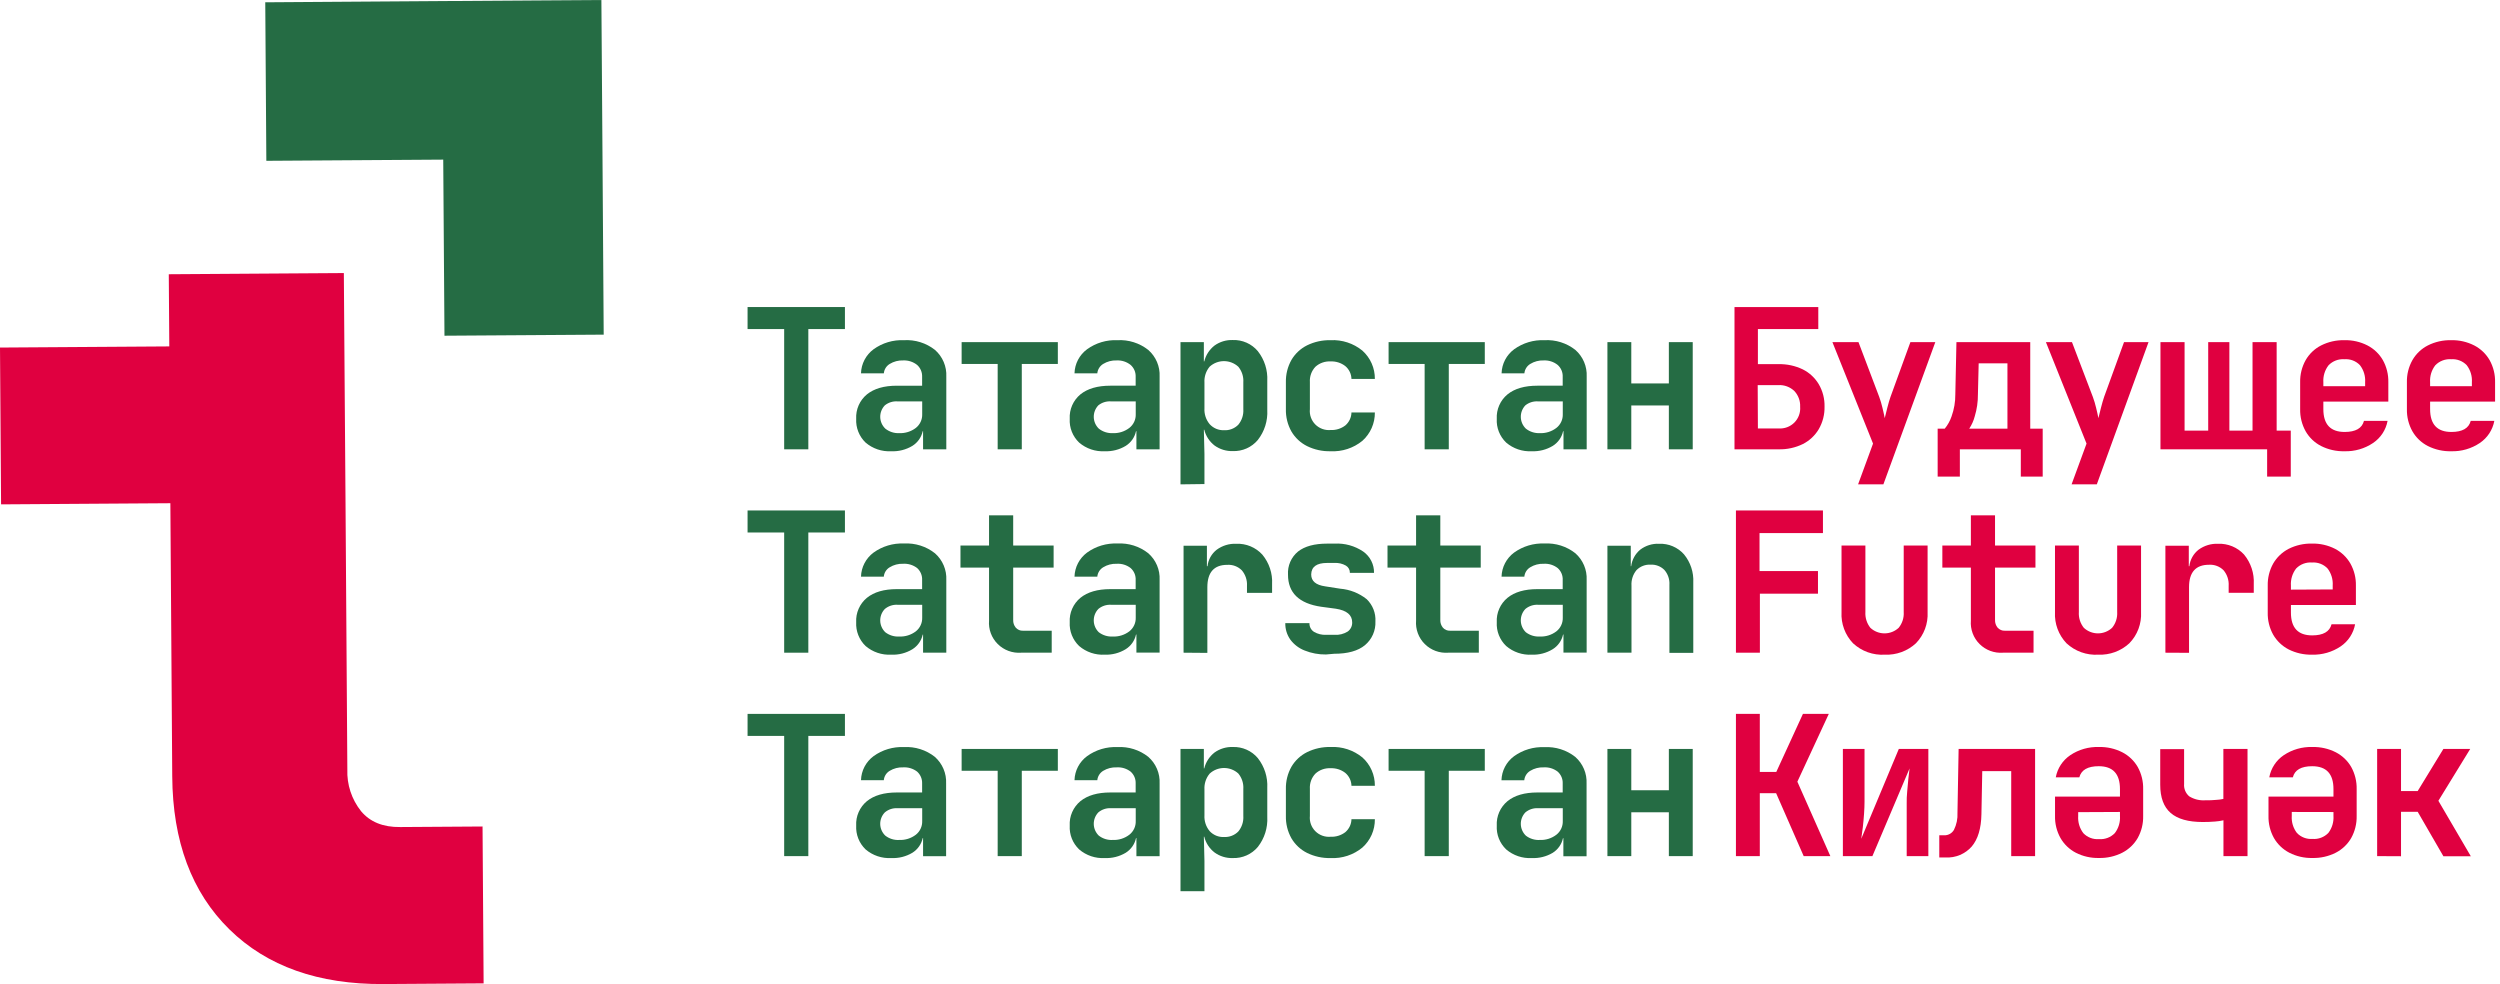 <svg width="381" height="150" viewBox="0 0 381 150" fill="none" xmlns="http://www.w3.org/2000/svg">
<g clip-path="url(#clip0_38_1915)">
<path d="M52.657 76.527L52.935 117.266C52.849 119.567 53.59 121.823 55.027 123.628C56.398 125.27 58.389 126.075 61 126.042L73.54 125.958L73.703 149.867L58.496 149.97C48.535 150.042 40.687 147.262 34.951 141.628C29.215 135.994 26.314 128.221 26.249 118.31L25.964 76.69L0.164 76.865L0 52.968L25.801 52.793L25.722 41.795L52.402 41.614L52.481 52.612" fill="#E00040"/>
<path d="M67.385 0.163L40.426 0.35L40.59 24.507L67.549 24.326L67.737 51.163L92.003 51L91.822 24.157L91.652 0L67.385 0.163Z" fill="#256C44"/>
<path d="M119.508 68.475V50.149H113.929V46.793H128.767V50.149H123.189V68.475H119.508Z" fill="#256C44"/>
<path d="M135.825 68.77C134.399 68.849 132.997 68.376 131.914 67.448C131.429 66.982 131.05 66.417 130.804 65.792C130.557 65.168 130.447 64.497 130.483 63.827C130.446 63.122 130.574 62.418 130.858 61.771C131.142 61.125 131.575 60.553 132.12 60.102C133.212 59.221 134.73 58.781 136.674 58.781H140.531V57.428C140.545 57.09 140.485 56.752 140.354 56.439C140.223 56.126 140.025 55.846 139.773 55.618C139.171 55.139 138.414 54.894 137.644 54.929C136.921 54.901 136.205 55.088 135.589 55.467C135.338 55.618 135.127 55.826 134.972 56.073C134.818 56.321 134.723 56.601 134.697 56.891H131.217C131.236 56.176 131.419 55.474 131.751 54.84C132.083 54.205 132.556 53.653 133.133 53.227C134.474 52.259 136.105 51.772 137.76 51.845C139.468 51.743 141.154 52.272 142.495 53.33C143.07 53.836 143.523 54.465 143.821 55.169C144.119 55.873 144.255 56.635 144.217 57.398V68.475H140.676V65.71H140.622C140.523 66.171 140.332 66.608 140.06 66.993C139.788 67.379 139.441 67.706 139.039 67.956C138.072 68.537 136.954 68.821 135.825 68.77ZM137.038 66.012C137.948 66.05 138.842 65.77 139.567 65.221C139.883 64.973 140.136 64.654 140.305 64.29C140.475 63.926 140.556 63.528 140.543 63.127V61.171H136.777C136.081 61.122 135.392 61.338 134.849 61.775C134.386 62.255 134.134 62.899 134.147 63.564C134.161 64.23 134.44 64.863 134.922 65.324C135.52 65.8 136.272 66.045 137.038 66.012Z" fill="#256C44"/>
<path d="M152.045 68.475V55.467H146.552V52.141H161.214V55.467H155.72V68.475H152.045Z" fill="#256C44"/>
<path d="M168.369 68.77C166.942 68.85 165.54 68.376 164.458 67.448C163.971 66.983 163.592 66.418 163.345 65.793C163.098 65.168 162.989 64.497 163.027 63.827C162.988 63.122 163.115 62.419 163.398 61.772C163.681 61.125 164.113 60.553 164.658 60.102C165.749 59.221 167.269 58.78 169.218 58.78H173.074V57.428C173.089 57.089 173.029 56.751 172.897 56.437C172.764 56.124 172.564 55.844 172.31 55.617C171.709 55.136 170.952 54.891 170.182 54.929C169.456 54.9 168.738 55.087 168.12 55.467C167.871 55.62 167.661 55.828 167.507 56.075C167.352 56.322 167.257 56.601 167.229 56.891H163.754C163.774 56.176 163.956 55.474 164.288 54.839C164.62 54.205 165.093 53.653 165.67 53.227C167.011 52.258 168.642 51.771 170.297 51.845C171.993 51.75 173.665 52.279 174.996 53.33C175.573 53.835 176.028 54.463 176.327 55.167C176.626 55.872 176.762 56.634 176.724 57.398V68.475H173.189V65.71H173.129C173.031 66.171 172.841 66.607 172.57 66.993C172.299 67.378 171.953 67.706 171.552 67.956C170.594 68.531 169.487 68.815 168.369 68.77ZM169.581 66.012C170.489 66.051 171.382 65.771 172.104 65.221C172.422 64.974 172.677 64.655 172.847 64.291C173.018 63.927 173.1 63.528 173.086 63.127V61.171H169.315C168.618 61.122 167.929 61.338 167.386 61.774C166.926 62.256 166.676 62.899 166.69 63.564C166.703 64.228 166.98 64.861 167.459 65.324C168.057 65.798 168.806 66.042 169.569 66.012H169.581Z" fill="#256C44"/>
<path d="M179.908 73.817V52.141H183.467V55.081H183.528C183.761 54.124 184.31 53.274 185.086 52.666C185.895 52.082 186.877 51.785 187.875 51.821C188.598 51.795 189.318 51.934 189.979 52.227C190.64 52.52 191.225 52.959 191.689 53.511C192.707 54.803 193.22 56.417 193.133 58.056V62.481C193.223 64.129 192.71 65.755 191.689 67.056C191.225 67.608 190.64 68.048 189.979 68.341C189.318 68.633 188.598 68.772 187.875 68.746C186.884 68.775 185.91 68.478 185.104 67.901C184.32 67.297 183.764 66.446 183.528 65.487H183.467L183.558 69.199V73.769L179.908 73.817ZM186.535 65.565C186.937 65.589 187.339 65.527 187.714 65.383C188.09 65.24 188.43 65.018 188.712 64.732C189.265 64.067 189.541 63.216 189.482 62.354V58.255C189.54 57.396 189.264 56.547 188.712 55.883C188.117 55.339 187.338 55.036 186.529 55.036C185.721 55.036 184.942 55.339 184.346 55.883C183.787 56.56 183.505 57.423 183.558 58.298V62.221C183.506 63.096 183.787 63.959 184.346 64.636C184.621 64.941 184.959 65.182 185.337 65.343C185.715 65.504 186.124 65.579 186.535 65.565Z" fill="#256C44"/>
<path d="M202.774 68.77C201.535 68.8 200.308 68.531 199.196 67.986C198.202 67.489 197.374 66.715 196.813 65.758C196.231 64.719 195.94 63.544 195.97 62.354V58.255C195.941 57.068 196.232 55.894 196.813 54.857C197.374 53.9 198.202 53.126 199.196 52.63C200.308 52.085 201.535 51.816 202.774 51.845C204.533 51.754 206.263 52.32 207.625 53.432C208.232 53.977 208.717 54.644 209.045 55.389C209.373 56.134 209.538 56.941 209.529 57.754H205.963C205.955 57.377 205.866 57.005 205.702 56.665C205.537 56.325 205.302 56.023 205.011 55.781C204.373 55.293 203.583 55.045 202.78 55.08C202.36 55.057 201.939 55.118 201.543 55.258C201.146 55.397 200.781 55.614 200.47 55.895C200.175 56.206 199.949 56.574 199.804 56.976C199.659 57.378 199.598 57.805 199.627 58.231V62.354C199.583 62.779 199.634 63.208 199.777 63.611C199.919 64.014 200.149 64.38 200.45 64.684C200.752 64.988 201.117 65.222 201.519 65.369C201.922 65.516 202.352 65.573 202.78 65.535C203.589 65.574 204.387 65.326 205.029 64.835C205.315 64.589 205.546 64.287 205.707 63.947C205.868 63.607 205.955 63.237 205.963 62.861H209.529C209.538 63.675 209.373 64.481 209.045 65.227C208.717 65.972 208.232 66.639 207.625 67.183C206.263 68.295 204.533 68.861 202.774 68.77Z" fill="#256C44"/>
<path d="M217.114 68.475V55.467H211.621V52.141H226.282V55.467H220.795V68.475H217.114Z" fill="#256C44"/>
<path d="M233.45 68.77C232.023 68.85 230.621 68.376 229.539 67.448C229.052 66.983 228.673 66.418 228.426 65.793C228.179 65.168 228.07 64.497 228.108 63.827C228.07 63.122 228.198 62.418 228.483 61.771C228.767 61.125 229.199 60.553 229.745 60.102C230.83 59.221 232.352 58.78 234.299 58.78H238.155V57.428C238.17 57.089 238.11 56.751 237.978 56.437C237.845 56.124 237.645 55.844 237.391 55.617C236.792 55.138 236.037 54.893 235.269 54.929C234.543 54.9 233.825 55.087 233.207 55.467C232.958 55.62 232.748 55.828 232.594 56.075C232.439 56.322 232.344 56.601 232.316 56.891H228.841C228.861 56.176 229.043 55.474 229.375 54.839C229.707 54.205 230.18 53.653 230.757 53.227C232.098 52.259 233.729 51.772 235.384 51.845C237.082 51.75 238.756 52.279 240.089 53.33C240.664 53.836 241.117 54.465 241.415 55.169C241.713 55.873 241.849 56.635 241.811 57.398V68.475H238.276V65.71H238.216C238.118 66.171 237.928 66.607 237.657 66.993C237.386 67.378 237.04 67.706 236.639 67.955C235.679 68.532 234.57 68.816 233.45 68.77ZM234.662 66.012C235.57 66.051 236.463 65.771 237.185 65.221C237.503 64.974 237.758 64.655 237.928 64.291C238.099 63.927 238.181 63.528 238.167 63.126V61.171H234.396C233.699 61.123 233.011 61.339 232.467 61.774C232.007 62.256 231.757 62.899 231.771 63.564C231.784 64.228 232.061 64.861 232.54 65.324C233.141 65.799 233.895 66.044 234.662 66.012Z" fill="#256C44"/>
<path d="M244.971 68.475V52.141H248.609V58.436H254.333V52.141H257.971V68.475H254.333V61.792H248.609V68.475H244.971Z" fill="#256C44"/>
<path d="M264.338 68.475V46.793H277.108V50.149H267.903V55.497H271.044C272.328 55.466 273.6 55.742 274.755 56.3C275.764 56.806 276.606 57.59 277.181 58.558C277.785 59.591 278.09 60.772 278.06 61.968C278.088 63.171 277.784 64.359 277.181 65.403C276.606 66.374 275.764 67.162 274.755 67.672C273.607 68.232 272.34 68.507 271.062 68.475H264.338ZM267.903 65.294H271.044C271.487 65.328 271.932 65.265 272.348 65.112C272.765 64.958 273.143 64.716 273.456 64.403C273.77 64.089 274.011 63.712 274.164 63.297C274.317 62.882 274.378 62.439 274.343 61.998C274.364 61.557 274.297 61.116 274.143 60.701C273.99 60.286 273.755 59.906 273.451 59.584C273.13 59.278 272.749 59.041 272.332 58.887C271.914 58.733 271.47 58.666 271.026 58.69H267.873L267.903 65.294Z" fill="#E00040"/>
<path d="M283.171 73.817L285.451 67.605L279.26 52.141H283.232L286.391 60.483C286.589 61.023 286.753 61.576 286.882 62.137C287.04 62.776 287.155 63.308 287.234 63.724C287.331 63.308 287.464 62.776 287.628 62.137C287.792 61.497 287.955 60.929 288.113 60.483L291.145 52.141H294.941L287.028 73.817H283.171Z" fill="#E00040"/>
<path d="M295.299 72.634V65.324H296.384C296.84 64.767 297.191 64.133 297.421 63.453C297.808 62.376 298.001 61.24 297.991 60.096L298.161 52.141H309.409V65.324H311.307V72.634H307.972V68.475H298.682V72.634H295.299ZM300.089 65.324H305.934V55.376H301.55L301.435 60.096C301.445 61.233 301.281 62.365 300.95 63.453C300.776 64.118 300.494 64.75 300.113 65.324H300.089Z" fill="#E00040"/>
<path d="M315.709 73.817L317.989 67.605L311.798 52.141H315.769L318.947 60.483C319.147 61.023 319.313 61.576 319.444 62.137C319.602 62.776 319.717 63.308 319.796 63.724C319.893 63.308 320.026 62.776 320.19 62.137C320.353 61.497 320.517 60.929 320.669 60.483L323.701 52.141H327.436L319.553 73.817H315.709Z" fill="#E00040"/>
<path d="M345.511 72.634V68.475H329.255V52.141H332.929V65.626H336.531V52.141H339.757V65.626H343.286V52.141H346.961V65.626H349.113V72.634H345.511Z" fill="#E00040"/>
<path d="M357.293 68.771C356.056 68.801 354.831 68.525 353.728 67.968C352.744 67.463 351.929 66.685 351.381 65.728C350.806 64.698 350.517 63.533 350.544 62.354V58.255C350.517 57.079 350.806 55.916 351.381 54.887C351.929 53.93 352.744 53.152 353.728 52.648C354.831 52.09 356.056 51.815 357.293 51.845C358.515 51.815 359.724 52.091 360.81 52.648C361.789 53.156 362.602 53.933 363.151 54.887C363.722 55.917 364.009 57.079 363.981 58.255V61.201H354.079V62.354C354.079 64.672 355.165 65.831 357.323 65.831C358.997 65.831 359.979 65.268 360.27 64.141H363.866C363.742 64.82 363.482 65.468 363.103 66.046C362.724 66.625 362.233 67.122 361.659 67.509C360.373 68.376 358.845 68.818 357.293 68.771ZM354.079 58.255V58.859H360.446V58.255C360.51 57.322 360.23 56.397 359.658 55.654C359.356 55.337 358.987 55.092 358.578 54.935C358.169 54.779 357.73 54.715 357.293 54.748C356.845 54.714 356.395 54.779 355.976 54.939C355.557 55.098 355.178 55.349 354.868 55.672C354.299 56.41 354.019 57.328 354.079 58.255Z" fill="#E00040"/>
<path d="M373.562 68.771C372.325 68.801 371.1 68.525 369.996 67.968C369.013 67.463 368.198 66.685 367.65 65.728C367.075 64.698 366.786 63.533 366.813 62.354V58.255C366.785 57.079 367.074 55.916 367.65 54.887C368.198 53.93 369.013 53.152 369.996 52.648C371.1 52.09 372.325 51.815 373.562 51.845C374.783 51.816 375.992 52.092 377.079 52.648C378.058 53.156 378.87 53.933 379.419 54.887C379.991 55.917 380.278 57.079 380.25 58.255V61.201H370.348V62.354C370.348 64.672 371.43 65.831 373.592 65.831C375.266 65.831 376.248 65.268 376.539 64.141H380.135C380.009 64.82 379.749 65.467 379.371 66.045C378.992 66.623 378.501 67.121 377.928 67.509C376.642 68.376 375.114 68.817 373.562 68.771ZM370.348 58.255V58.859H376.715V58.255C376.779 57.322 376.498 56.397 375.927 55.654C375.624 55.338 375.255 55.094 374.846 54.937C374.437 54.781 373.999 54.716 373.562 54.748C373.114 54.714 372.664 54.779 372.245 54.939C371.825 55.098 371.447 55.349 371.136 55.672C370.568 56.41 370.287 57.328 370.348 58.255Z" fill="#E00040"/>
<path d="M119.508 99.471V81.151H113.929V77.795H128.767V81.151H123.189V99.471H119.508Z" fill="#256C44"/>
<path d="M135.825 99.773C134.399 99.851 132.997 99.378 131.914 98.451C131.429 97.984 131.05 97.419 130.804 96.794C130.557 96.17 130.447 95.499 130.483 94.829C130.445 94.124 130.573 93.42 130.858 92.773C131.142 92.126 131.574 91.555 132.12 91.105C133.212 90.223 134.73 89.783 136.674 89.783H140.531V88.412C140.55 88.069 140.492 87.725 140.361 87.407C140.23 87.088 140.029 86.803 139.773 86.571C139.164 86.104 138.406 85.873 137.638 85.919C136.915 85.891 136.199 86.078 135.583 86.457C135.332 86.607 135.12 86.815 134.965 87.062C134.81 87.31 134.716 87.591 134.691 87.881H131.217C131.236 87.165 131.419 86.463 131.751 85.827C132.083 85.191 132.555 84.639 133.133 84.211C134.475 83.246 136.105 82.759 137.76 82.829C139.469 82.731 141.156 83.263 142.495 84.326C143.069 84.833 143.522 85.462 143.82 86.166C144.118 86.87 144.254 87.631 144.217 88.394V99.471H140.676V96.712H140.622C140.522 97.172 140.33 97.607 140.058 97.992C139.787 98.376 139.44 98.703 139.039 98.952C138.074 99.538 136.955 99.824 135.825 99.773ZM137.038 97.008C137.947 97.048 138.841 96.77 139.567 96.223C139.882 95.974 140.135 95.655 140.304 95.291C140.474 94.928 140.555 94.529 140.543 94.129V92.167H136.777C136.076 92.129 135.387 92.358 134.849 92.807C134.386 93.287 134.134 93.931 134.147 94.597C134.161 95.262 134.44 95.895 134.922 96.356C135.525 96.82 136.277 97.052 137.038 97.008Z" fill="#256C44"/>
<path d="M155.635 99.471C154.977 99.521 154.316 99.428 153.697 99.2C153.078 98.971 152.517 98.612 152.051 98.147C151.585 97.682 151.225 97.122 150.997 96.505C150.769 95.889 150.678 95.23 150.73 94.575V86.499H146.376V83.143H150.73V78.537H154.41V83.143H160.571V86.499H154.41V94.485C154.392 94.91 154.532 95.328 154.804 95.656C154.939 95.811 155.107 95.933 155.296 96.014C155.485 96.094 155.69 96.131 155.896 96.121H160.28V99.471H155.635Z" fill="#256C44"/>
<path d="M168.369 99.773C166.942 99.853 165.54 99.379 164.458 98.451C163.971 97.985 163.592 97.421 163.345 96.796C163.098 96.171 162.989 95.5 163.027 94.829C162.987 94.125 163.114 93.421 163.398 92.774C163.681 92.127 164.112 91.556 164.658 91.105C165.749 90.224 167.269 89.783 169.218 89.783H173.074V88.413C173.094 88.068 173.036 87.724 172.903 87.405C172.771 87.087 172.568 86.802 172.31 86.572C171.704 86.103 170.947 85.871 170.182 85.92C169.456 85.89 168.738 86.077 168.12 86.457C167.871 86.609 167.66 86.817 167.506 87.064C167.351 87.312 167.256 87.591 167.229 87.882H163.754C163.774 87.165 163.956 86.463 164.288 85.827C164.62 85.191 165.093 84.639 165.67 84.212C167.012 83.245 168.642 82.758 170.297 82.829C171.993 82.735 173.665 83.263 174.996 84.314C175.573 84.82 176.027 85.448 176.326 86.152C176.625 86.856 176.761 87.619 176.724 88.382V99.459H173.189V96.7H173.129C173.03 97.16 172.84 97.595 172.569 97.98C172.298 98.364 171.952 98.691 171.552 98.94C170.597 99.525 169.489 99.815 168.369 99.773ZM169.581 97.008C170.489 97.049 171.381 96.771 172.104 96.224C172.421 95.976 172.675 95.657 172.846 95.293C173.017 94.929 173.099 94.53 173.086 94.129V92.167H169.315C168.614 92.129 167.924 92.358 167.386 92.807C166.926 93.289 166.676 93.932 166.69 94.597C166.703 95.261 166.98 95.894 167.459 96.356C168.062 96.817 168.81 97.049 169.569 97.008H169.581Z" fill="#256C44"/>
<path d="M180.375 99.471V83.173H183.934V86.288H184.025C184.078 85.797 184.23 85.322 184.47 84.891C184.711 84.46 185.036 84.081 185.426 83.777C186.286 83.146 187.336 82.827 188.403 82.871C189.146 82.84 189.886 82.971 190.573 83.256C191.259 83.541 191.874 83.972 192.375 84.519C193.424 85.779 193.957 87.388 193.866 89.022V90.356H190.04V89.288C190.092 88.431 189.814 87.588 189.264 86.928C188.975 86.635 188.626 86.408 188.241 86.262C187.856 86.116 187.444 86.055 187.033 86.082C185.026 86.082 184.001 87.217 184.001 89.499V99.501L180.375 99.471Z" fill="#256C44"/>
<path d="M202.07 99.742C200.962 99.756 199.861 99.551 198.832 99.139C197.966 98.804 197.211 98.233 196.656 97.491C196.133 96.754 195.861 95.87 195.879 94.968H199.56C199.549 95.228 199.607 95.487 199.727 95.719C199.847 95.951 200.026 96.147 200.245 96.29C200.805 96.619 201.45 96.779 202.101 96.748H203.356C204.074 96.801 204.79 96.623 205.399 96.241C205.617 96.081 205.792 95.87 205.91 95.627C206.027 95.384 206.083 95.116 206.072 94.847C206.072 93.72 205.246 93.028 203.592 92.77L201.343 92.469C197.971 91.974 196.288 90.342 196.292 87.573C196.25 86.908 196.366 86.243 196.632 85.631C196.897 85.02 197.304 84.479 197.82 84.054C198.843 83.249 200.328 82.847 202.277 82.847H203.386C204.935 82.763 206.469 83.187 207.752 84.054C208.273 84.421 208.696 84.909 208.983 85.477C209.271 86.044 209.414 86.672 209.401 87.308H205.721C205.729 87.085 205.677 86.865 205.57 86.67C205.463 86.475 205.306 86.311 205.114 86.197C204.582 85.895 203.973 85.755 203.362 85.793H202.252C200.66 85.793 199.851 86.378 199.827 87.549C199.827 88.555 200.538 89.159 201.961 89.36L204.241 89.716C205.719 89.836 207.128 90.393 208.286 91.316C208.737 91.753 209.09 92.281 209.319 92.865C209.548 93.45 209.648 94.076 209.614 94.702C209.644 95.387 209.517 96.07 209.24 96.698C208.964 97.326 208.546 97.882 208.019 98.324C206.958 99.199 205.399 99.634 203.332 99.634L202.07 99.742Z" fill="#256C44"/>
<path d="M220.716 99.471C220.058 99.521 219.397 99.428 218.778 99.2C218.159 98.971 217.598 98.612 217.131 98.147C216.665 97.682 216.306 97.122 216.078 96.505C215.85 95.889 215.759 95.23 215.81 94.575V86.499H211.457V83.143H215.81V78.537H219.503V83.143H225.664V86.499H219.503V94.485C219.487 94.91 219.627 95.326 219.897 95.656C220.033 95.811 220.202 95.933 220.392 96.014C220.583 96.094 220.789 96.131 220.995 96.121H225.373V99.471H220.716Z" fill="#256C44"/>
<path d="M233.45 99.773C232.023 99.853 230.621 99.379 229.539 98.451C229.052 97.985 228.673 97.421 228.426 96.796C228.179 96.171 228.07 95.5 228.108 94.829C228.069 94.124 228.198 93.42 228.482 92.773C228.766 92.127 229.199 91.555 229.745 91.105C230.83 90.224 232.352 89.783 234.299 89.783H238.155V88.413C238.175 88.068 238.116 87.724 237.984 87.405C237.852 87.087 237.649 86.802 237.391 86.572C236.785 86.103 236.028 85.871 235.263 85.92C234.537 85.89 233.819 86.077 233.201 86.457C232.952 86.609 232.741 86.817 232.587 87.064C232.432 87.312 232.337 87.591 232.31 87.881H228.835C228.855 87.165 229.037 86.463 229.369 85.827C229.701 85.191 230.174 84.639 230.751 84.211C232.094 83.246 233.723 82.759 235.378 82.829C237.076 82.735 238.75 83.263 240.083 84.314C240.657 84.821 241.11 85.45 241.408 86.154C241.706 86.858 241.842 87.619 241.805 88.382V99.459H238.27V96.7H238.21C238.111 97.16 237.921 97.595 237.65 97.98C237.379 98.364 237.033 98.691 236.633 98.94C235.678 99.525 234.57 99.815 233.45 99.773ZM234.662 97.008C235.57 97.049 236.462 96.771 237.185 96.224C237.502 95.976 237.756 95.657 237.927 95.293C238.098 94.929 238.18 94.53 238.167 94.129V92.167H234.396C233.695 92.13 233.005 92.358 232.467 92.807C232.007 93.289 231.757 93.932 231.771 94.597C231.784 95.261 232.061 95.894 232.54 96.356C233.146 96.819 233.899 97.05 234.662 97.008Z" fill="#256C44"/>
<path d="M244.971 99.471V83.173H248.53V86.288H248.591C248.715 85.309 249.204 84.413 249.961 83.777C250.787 83.144 251.812 82.824 252.853 82.871C253.564 82.843 254.272 82.972 254.927 83.25C255.581 83.528 256.165 83.947 256.637 84.477C257.632 85.686 258.137 87.22 258.056 88.781V99.501H254.418V89.137C254.474 88.305 254.198 87.484 253.648 86.855C253.375 86.583 253.048 86.371 252.687 86.232C252.327 86.094 251.941 86.033 251.556 86.052C251.159 86.031 250.763 86.093 250.393 86.236C250.023 86.378 249.687 86.598 249.409 86.879C248.857 87.545 248.582 88.396 248.639 89.258V99.471H244.971Z" fill="#256C44"/>
<path d="M264.556 99.471V77.795H277.817V81.242H268.152V87.03H277.059V90.477H268.206V99.471H264.556Z" fill="#E00040"/>
<path d="M287.252 99.773C286.367 99.826 285.481 99.7 284.647 99.401C283.813 99.102 283.049 98.637 282.401 98.034C281.801 97.405 281.336 96.66 281.035 95.845C280.733 95.03 280.602 94.163 280.649 93.296V83.143H284.287V93.266C284.231 94.136 284.501 94.996 285.045 95.68C285.63 96.224 286.4 96.526 287.201 96.526C288.001 96.526 288.771 96.224 289.356 95.68C289.91 95.001 290.185 94.138 290.126 93.266V83.143H293.765V93.296C293.81 94.165 293.676 95.034 293.371 95.849C293.065 96.664 292.594 97.408 291.988 98.034C291.353 98.621 290.608 99.077 289.795 99.376C288.982 99.674 288.118 99.809 287.252 99.773Z" fill="#E00040"/>
<path d="M305.267 99.471C304.609 99.521 303.948 99.428 303.329 99.2C302.711 98.971 302.149 98.612 301.683 98.147C301.217 97.682 300.857 97.122 300.629 96.505C300.401 95.889 300.31 95.23 300.362 94.575V86.499H296.014V83.143H300.362V78.537H304.042V83.143H310.203V86.499H304.042V94.485C304.027 94.91 304.167 95.326 304.437 95.656C304.572 95.811 304.742 95.933 304.932 96.013C305.122 96.094 305.328 96.13 305.534 96.121H309.912V99.471H305.267Z" fill="#E00040"/>
<path d="M319.784 99.773C318.899 99.826 318.013 99.699 317.179 99.4C316.345 99.101 315.581 98.636 314.933 98.034C314.334 97.404 313.869 96.659 313.568 95.844C313.267 95.03 313.135 94.163 313.18 93.296V83.143H316.818V93.266C316.759 94.137 317.03 94.998 317.576 95.68C318.16 96.223 318.93 96.526 319.729 96.526C320.528 96.526 321.298 96.223 321.882 95.68C322.437 95.002 322.714 94.139 322.658 93.266V83.143H326.296V93.296C326.342 94.165 326.207 95.035 325.901 95.85C325.594 96.665 325.122 97.409 324.513 98.034C323.879 98.621 323.135 99.076 322.323 99.375C321.511 99.673 320.648 99.808 319.784 99.773Z" fill="#E00040"/>
<path d="M330.007 99.471V83.173H333.572V86.288H333.657C333.713 85.798 333.865 85.324 334.106 84.893C334.346 84.462 334.67 84.083 335.058 83.777C335.92 83.146 336.972 82.827 338.041 82.871C338.779 82.843 339.514 82.974 340.196 83.257C340.877 83.539 341.489 83.966 341.989 84.507C343.034 85.769 343.564 87.377 343.474 89.01V90.344H339.648V89.276C339.702 88.42 339.426 87.576 338.878 86.915C338.588 86.622 338.238 86.395 337.852 86.249C337.466 86.103 337.053 86.042 336.64 86.07C334.633 86.07 333.609 87.205 333.609 89.487V99.489L330.007 99.471Z" fill="#E00040"/>
<path d="M352.351 99.773C351.115 99.8 349.89 99.525 348.786 98.97C347.803 98.46 346.986 97.681 346.433 96.725C345.861 95.695 345.575 94.532 345.602 93.356V89.258C345.575 88.082 345.861 86.919 346.433 85.889C346.986 84.933 347.803 84.154 348.786 83.644C349.89 83.09 351.115 82.814 352.351 82.841C353.572 82.815 354.781 83.091 355.868 83.644C356.845 84.156 357.655 84.935 358.203 85.889C358.778 86.918 359.067 88.081 359.039 89.258V92.197H349.137V93.356C349.137 95.674 350.217 96.833 352.375 96.833C354.053 96.833 355.037 96.268 355.328 95.137H358.918C358.794 95.816 358.535 96.464 358.157 97.044C357.779 97.623 357.29 98.122 356.717 98.511C355.43 99.377 353.903 99.818 352.351 99.773ZM349.137 89.258V89.861L355.504 89.831V89.228C355.565 88.296 355.285 87.374 354.716 86.632C354.414 86.317 354.045 86.072 353.636 85.915C353.227 85.759 352.788 85.694 352.351 85.727C351.904 85.691 351.454 85.755 351.035 85.914C350.615 86.073 350.237 86.322 349.926 86.644C349.353 87.391 349.073 88.32 349.137 89.258Z" fill="#E00040"/>
<path d="M119.508 130.473V112.153H113.929V108.797H128.767V112.153H123.189V130.473H119.508Z" fill="#256C44"/>
<path d="M135.825 130.768C134.399 130.847 132.997 130.374 131.914 129.447C131.429 128.98 131.05 128.416 130.803 127.791C130.556 127.166 130.447 126.495 130.483 125.825C130.445 125.119 130.573 124.414 130.858 123.766C131.142 123.119 131.574 122.546 132.12 122.094C133.212 121.213 134.73 120.773 136.674 120.773H140.531V119.408C140.545 119.07 140.485 118.732 140.354 118.419C140.223 118.106 140.025 117.826 139.773 117.597C139.164 117.13 138.406 116.899 137.638 116.946C136.915 116.915 136.2 117.1 135.583 117.477C135.332 117.628 135.121 117.836 134.966 118.083C134.812 118.331 134.717 118.611 134.691 118.901H131.217C131.236 118.186 131.419 117.484 131.751 116.85C132.083 116.215 132.556 115.663 133.133 115.237C134.474 114.269 136.105 113.782 137.76 113.855C139.458 113.761 141.132 114.289 142.465 115.34C143.039 115.847 143.492 116.476 143.79 117.18C144.088 117.884 144.224 118.645 144.187 119.408V130.485H140.676V127.726H140.622C140.522 128.186 140.33 128.621 140.058 129.006C139.787 129.39 139.44 129.717 139.039 129.966C138.071 130.543 136.953 130.822 135.825 130.768ZM137.038 128.01C137.948 128.048 138.842 127.768 139.567 127.219C139.883 126.971 140.136 126.652 140.305 126.288C140.475 125.924 140.556 125.525 140.543 125.125V123.169H136.777C136.076 123.128 135.385 123.357 134.849 123.809C134.619 124.046 134.439 124.326 134.318 124.632C134.197 124.939 134.139 125.266 134.145 125.595C134.152 125.925 134.224 126.249 134.357 126.551C134.491 126.852 134.682 127.125 134.922 127.352C135.523 127.821 136.276 128.055 137.038 128.01Z" fill="#256C44"/>
<path d="M152.045 130.473V117.465H146.552V114.139H161.214V117.465H155.72V130.473H152.045Z" fill="#256C44"/>
<path d="M168.369 130.769C166.942 130.849 165.54 130.375 164.458 129.447C163.971 128.981 163.591 128.417 163.344 127.792C163.097 127.166 162.989 126.496 163.027 125.825C162.987 125.12 163.114 124.415 163.398 123.767C163.681 123.119 164.112 122.546 164.658 122.094C165.749 121.213 167.269 120.773 169.218 120.773H173.074V119.408C173.089 119.069 173.029 118.731 172.897 118.417C172.764 118.104 172.564 117.824 172.31 117.598C171.704 117.129 170.947 116.897 170.182 116.946C169.457 116.914 168.739 117.099 168.12 117.477C167.871 117.63 167.661 117.838 167.507 118.085C167.352 118.332 167.257 118.612 167.229 118.901H163.754C163.774 118.186 163.956 117.484 164.288 116.85C164.62 116.215 165.093 115.664 165.67 115.237C167.011 114.269 168.642 113.781 170.297 113.855C171.993 113.76 173.665 114.289 174.996 115.34C175.573 115.846 176.027 116.474 176.326 117.178C176.625 117.882 176.762 118.645 176.724 119.408V130.485H173.189V127.726H173.129C173.03 128.186 172.84 128.621 172.569 129.006C172.298 129.39 171.952 129.717 171.552 129.966C170.593 130.537 169.486 130.817 168.369 130.769ZM169.581 128.01C170.489 128.049 171.382 127.769 172.104 127.219C172.422 126.972 172.677 126.653 172.847 126.289C173.018 125.925 173.1 125.526 173.086 125.125V123.169H169.315C168.613 123.128 167.923 123.357 167.386 123.809C166.927 124.29 166.677 124.932 166.69 125.595C166.704 126.259 166.98 126.89 167.459 127.352C168.06 127.818 168.809 128.051 169.569 128.01H169.581Z" fill="#256C44"/>
<path d="M179.908 135.815V114.139H183.467V117.102H183.528C183.762 116.147 184.311 115.297 185.086 114.688C185.896 114.107 186.877 113.809 187.875 113.843C188.598 113.817 189.318 113.956 189.979 114.249C190.64 114.542 191.225 114.981 191.689 115.533C192.707 116.824 193.22 118.439 193.133 120.078V124.503C193.223 126.151 192.71 127.777 191.689 129.078C191.225 129.63 190.64 130.07 189.979 130.362C189.318 130.655 188.598 130.794 187.875 130.768C186.883 130.8 185.909 130.503 185.104 129.923C184.317 129.321 183.761 128.469 183.528 127.509H183.467L183.558 131.221V135.815H179.908ZM186.535 127.557C186.937 127.581 187.339 127.519 187.714 127.375C188.09 127.232 188.43 127.01 188.712 126.724C189.264 126.061 189.54 125.212 189.482 124.352V120.253C189.541 119.392 189.265 118.541 188.712 117.875C188.113 117.335 187.332 117.038 186.523 117.043C185.715 117.049 184.938 117.356 184.346 117.905C183.787 118.582 183.506 119.445 183.558 120.32V124.243C183.505 125.118 183.787 125.981 184.346 126.658C184.623 126.958 184.962 127.195 185.34 127.352C185.718 127.508 186.126 127.58 186.535 127.563V127.557Z" fill="#256C44"/>
<path d="M202.774 130.769C201.535 130.798 200.308 130.529 199.196 129.984C198.202 129.487 197.374 128.713 196.813 127.756C196.232 126.719 195.941 125.546 195.97 124.358V120.259C195.94 119.07 196.231 117.894 196.813 116.855C197.374 115.898 198.202 115.124 199.196 114.628C200.308 114.083 201.535 113.814 202.774 113.843C204.533 113.752 206.263 114.318 207.625 115.43C208.232 115.975 208.717 116.642 209.045 117.387C209.373 118.132 209.538 118.939 209.529 119.752H205.963C205.955 119.375 205.866 119.003 205.702 118.663C205.537 118.323 205.302 118.021 205.011 117.779C204.373 117.291 203.583 117.043 202.78 117.078C202.359 117.055 201.938 117.116 201.541 117.257C201.145 117.397 200.78 117.616 200.47 117.899C200.175 118.209 199.948 118.575 199.803 118.976C199.658 119.377 199.598 119.804 199.627 120.229V124.346C199.584 124.77 199.636 125.199 199.779 125.601C199.921 126.003 200.152 126.369 200.453 126.672C200.754 126.975 201.119 127.209 201.521 127.355C201.923 127.502 202.353 127.559 202.78 127.521C203.589 127.56 204.387 127.312 205.029 126.821C205.315 126.575 205.546 126.273 205.707 125.933C205.868 125.593 205.955 125.223 205.963 124.847H209.529C209.539 125.662 209.374 126.47 209.045 127.217C208.715 127.963 208.229 128.631 207.619 129.175C206.261 130.291 204.532 130.859 202.774 130.769Z" fill="#256C44"/>
<path d="M217.114 130.473V117.465H211.621V114.139H226.282V117.465H220.795V130.473H217.114Z" fill="#256C44"/>
<path d="M233.45 130.769C232.023 130.849 230.621 130.375 229.539 129.447C229.052 128.981 228.672 128.417 228.425 127.792C228.178 127.167 228.07 126.496 228.108 125.825C228.069 125.119 228.198 124.414 228.482 123.767C228.766 123.119 229.199 122.546 229.745 122.095C230.83 121.213 232.352 120.773 234.299 120.773H238.155V119.408C238.17 119.069 238.11 118.731 237.978 118.418C237.845 118.104 237.645 117.824 237.391 117.598C236.785 117.129 236.028 116.898 235.263 116.946C234.538 116.914 233.82 117.099 233.201 117.477C232.948 117.63 232.735 117.839 232.578 118.089C232.422 118.338 232.325 118.621 232.298 118.913H228.823C228.843 118.198 229.025 117.497 229.357 116.862C229.689 116.227 230.162 115.676 230.739 115.25C232.08 114.282 233.711 113.794 235.366 113.867C237.064 113.773 238.738 114.301 240.071 115.352C240.645 115.859 241.098 116.488 241.396 117.192C241.694 117.896 241.83 118.657 241.793 119.421V130.497H238.258V127.738H238.197C238.099 128.198 237.909 128.633 237.638 129.018C237.367 129.402 237.021 129.729 236.621 129.978C235.664 130.543 234.561 130.818 233.45 130.769ZM234.662 128.01C235.57 128.049 236.463 127.769 237.185 127.219C237.503 126.972 237.758 126.653 237.928 126.289C238.099 125.925 238.181 125.526 238.167 125.125V123.169H234.396C233.694 123.129 233.004 123.358 232.467 123.809C232.008 124.29 231.757 124.932 231.771 125.595C231.785 126.259 232.061 126.89 232.54 127.352C233.144 127.82 233.898 128.053 234.662 128.01Z" fill="#256C44"/>
<path d="M244.971 130.473V114.139H248.609V120.434H254.333V114.139H257.971V130.473H254.333V123.791H248.609V130.473H244.971Z" fill="#256C44"/>
<path d="M264.556 130.473V108.797H268.194V117.646H270.705L274.767 108.797H278.709L273.918 119.131L278.945 130.473H274.882L270.68 120.881H268.194V130.473H264.556Z" fill="#E00040"/>
<path d="M280.855 130.473V114.139H284.154V122.185C284.154 122.724 284.129 123.34 284.081 124.032C284.032 124.72 283.972 125.402 283.893 126.078C283.814 126.754 283.735 127.334 283.656 127.829L289.38 114.139H293.88V130.473H290.581V122.426C290.581 121.889 290.581 121.298 290.654 120.646C290.727 119.994 290.757 119.348 290.83 118.714C290.902 118.08 290.957 117.543 291.018 117.108L285.354 130.473H280.855Z" fill="#E00040"/>
<path d="M295.547 130.678V127.298H296.275C296.577 127.311 296.877 127.241 297.142 127.096C297.407 126.951 297.627 126.737 297.779 126.477C298.18 125.672 298.366 124.778 298.318 123.881L298.494 114.139H310.148V130.473H306.51V117.525H302.096L301.969 124.086C301.932 126.247 301.441 127.883 300.495 129.006C300.002 129.568 299.386 130.011 298.694 130.301C298.003 130.591 297.254 130.72 296.505 130.678H295.547Z" fill="#E00040"/>
<path d="M319.874 113.843C321.109 113.813 322.332 114.089 323.434 114.646C324.418 115.152 325.235 115.929 325.787 116.885C326.359 117.917 326.646 119.081 326.617 120.259V124.346C326.647 125.522 326.36 126.685 325.787 127.714C325.235 128.67 324.418 129.447 323.434 129.954C322.332 130.51 321.109 130.786 319.874 130.756C318.651 130.786 317.44 130.51 316.351 129.954C315.374 129.445 314.563 128.668 314.017 127.714C313.444 126.685 313.157 125.522 313.186 124.346V121.406H323.082V120.247C323.082 117.929 322.003 116.77 319.844 116.77C318.171 116.77 317.188 117.338 316.891 118.461H313.301C313.427 117.782 313.686 117.134 314.065 116.556C314.444 115.978 314.935 115.48 315.509 115.092C316.796 114.229 318.323 113.792 319.874 113.843ZM323.082 124.346V123.742L316.715 123.772V124.376C316.655 125.309 316.934 126.233 317.504 126.978C317.807 127.294 318.177 127.539 318.587 127.695C318.997 127.852 319.437 127.916 319.874 127.883C320.322 127.918 320.771 127.854 321.191 127.696C321.61 127.537 321.989 127.288 322.3 126.966C322.872 126.216 323.15 125.285 323.082 124.346Z" fill="#E00040"/>
<path d="M338.854 130.473V125.01C338.427 125.111 337.993 125.175 337.556 125.203C336.978 125.251 336.359 125.275 335.701 125.275C333.497 125.275 331.866 124.815 330.807 123.893C329.748 122.972 329.219 121.541 329.219 119.601V114.169H332.857V119.457C332.826 119.812 332.88 120.17 333.015 120.5C333.15 120.831 333.362 121.125 333.633 121.358C334.37 121.816 335.235 122.027 336.101 121.962C336.707 121.962 337.235 121.962 337.75 121.901C338.118 121.886 338.483 121.838 338.841 121.756V114.139H342.522V130.473H338.854Z" fill="#E00040"/>
<path d="M352.406 113.843C353.643 113.813 354.868 114.088 355.971 114.646C356.955 115.152 357.772 115.929 358.324 116.885C358.895 117.918 359.181 119.082 359.155 120.26V124.346C359.182 125.522 358.896 126.685 358.324 127.714C357.772 128.67 356.955 129.448 355.971 129.954C354.868 130.511 353.643 130.787 352.406 130.757C351.185 130.786 349.975 130.51 348.889 129.954C347.91 129.445 347.097 128.668 346.548 127.714C345.977 126.685 345.69 125.522 345.718 124.346V121.406H355.62V120.247C355.62 117.93 354.538 116.771 352.376 116.771C350.702 116.771 349.72 117.338 349.429 118.461H345.839C345.963 117.782 346.221 117.135 346.599 116.556C346.977 115.978 347.467 115.48 348.04 115.093C349.328 114.231 350.855 113.794 352.406 113.843ZM355.62 124.358V123.755L349.265 123.742V124.346C349.201 125.28 349.482 126.205 350.053 126.948C350.356 127.263 350.725 127.508 351.134 127.664C351.542 127.821 351.981 127.885 352.418 127.853C352.865 127.888 353.315 127.824 353.734 127.666C354.154 127.507 354.533 127.258 354.843 126.936C355.406 126.193 355.681 125.274 355.62 124.346V124.358Z" fill="#E00040"/>
<path d="M362.277 130.473V114.139H365.916V120.555H368.456L372.373 114.139H376.46L371.609 122.04L376.551 130.491H372.373L368.456 123.718H365.916V130.491L362.277 130.473Z" fill="#E00040"/>
</g>
<defs>
<clipPath id="clip0_38_1915">
<rect width="380.25" height="150" fill="white"/>
</clipPath>
</defs>
</svg>
